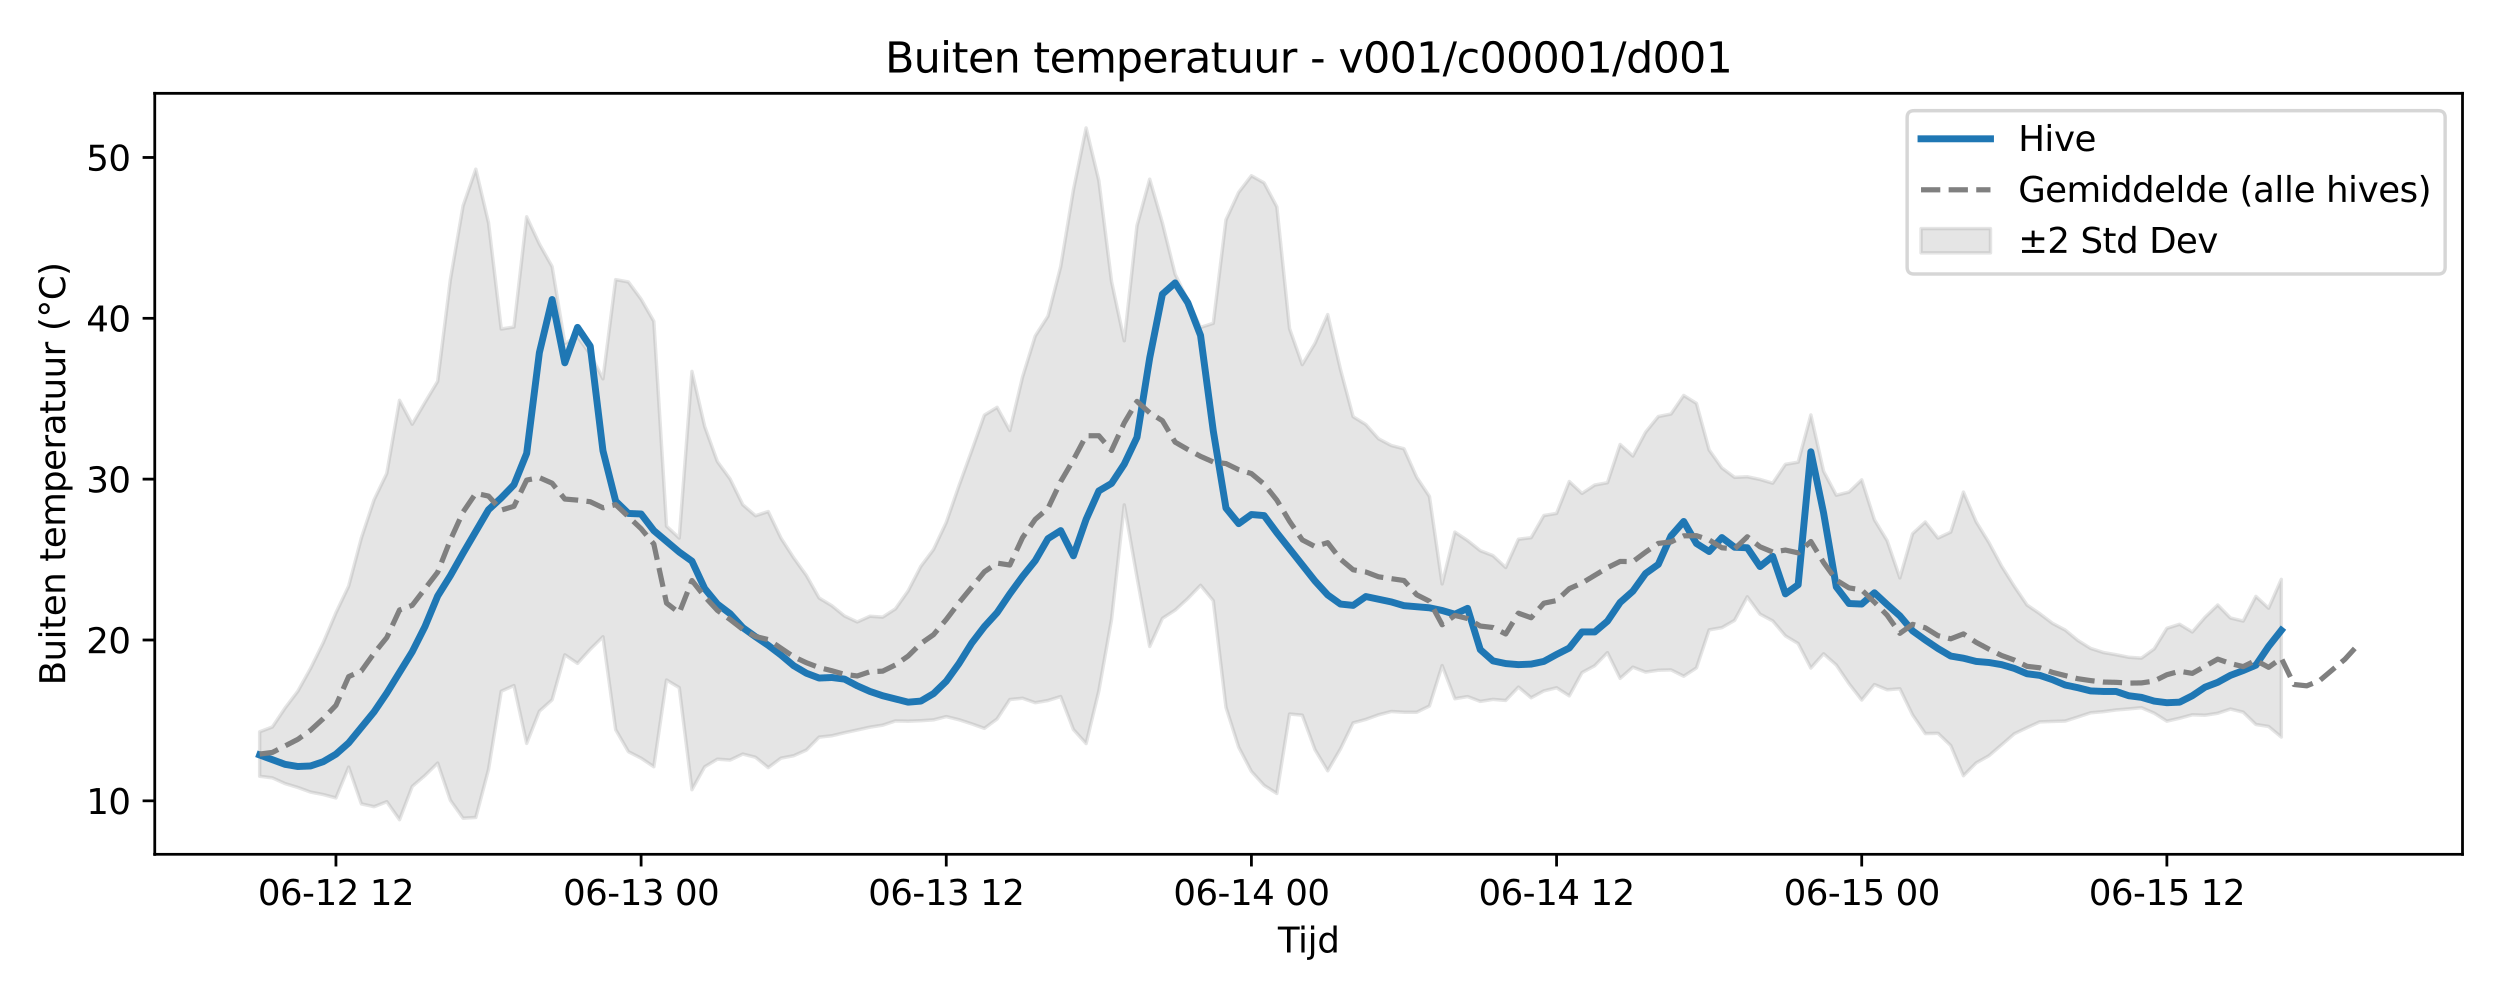 <?xml version="1.0" encoding="utf-8" standalone="no"?>
<!DOCTYPE svg PUBLIC "-//W3C//DTD SVG 1.1//EN"
  "http://www.w3.org/Graphics/SVG/1.1/DTD/svg11.dtd">
<svg xmlns:xlink="http://www.w3.org/1999/xlink" width="720pt" height="288pt" viewBox="0 0 720 288" xmlns="http://www.w3.org/2000/svg" version="1.1">
 <defs>
  <style type="text/css">*{stroke-linejoin: round; stroke-linecap: butt}</style>
 </defs>
 <g id="figure_1">
  <g id="patch_1">
   <path d="M 0 288 
L 720 288 
L 720 0 
L 0 0 
z
" style="fill: #ffffff"/>
  </g>
  <g id="axes_1">
   <g id="patch_2">
    <path d="M 44.57 246.04 
L 709.2 246.04 
L 709.2 26.88 
L 44.57 26.88 
z
" style="fill: #ffffff"/>
   </g>
   <g id="FillBetweenPolyCollection_1">
    <defs>
     <path id="m7efa8c7652" d="M 74.78 -77.244 
L 74.78 -64.428 
L 78.442 -63.978 
L 82.104 -62.322 
L 85.766 -61.216 
L 89.428 -59.883 
L 93.09 -59.168 
L 96.752 -58.2 
L 100.414 -67.07 
L 104.075 -56.483 
L 107.737 -55.67 
L 111.399 -57.111 
L 115.061 -51.922 
L 118.723 -61.505 
L 122.385 -64.643 
L 126.047 -68.231 
L 129.709 -57.511 
L 133.37 -52.359 
L 137.032 -52.576 
L 140.694 -66.403 
L 144.356 -88.925 
L 148.018 -90.558 
L 151.68 -73.893 
L 155.342 -83.164 
L 159.004 -86.451 
L 162.665 -99.415 
L 166.327 -96.946 
L 169.989 -100.994 
L 173.651 -104.618 
L 177.313 -77.853 
L 180.975 -71.514 
L 184.637 -69.641 
L 188.299 -67.181 
L 191.96 -92.158 
L 195.622 -89.955 
L 199.284 -60.562 
L 202.946 -67.152 
L 206.608 -69.357 
L 210.27 -69.097 
L 213.932 -70.831 
L 217.594 -69.904 
L 221.255 -66.919 
L 224.917 -69.655 
L 228.579 -70.347 
L 232.241 -71.986 
L 235.903 -75.708 
L 239.565 -76.102 
L 243.227 -76.973 
L 246.888 -77.762 
L 250.55 -78.579 
L 254.212 -79.149 
L 257.874 -80.369 
L 261.536 -80.294 
L 265.198 -80.433 
L 268.86 -80.681 
L 272.522 -81.624 
L 276.183 -80.72 
L 279.845 -79.532 
L 283.507 -78.229 
L 287.169 -80.953 
L 290.831 -86.542 
L 294.493 -86.902 
L 298.155 -85.616 
L 301.817 -86.25 
L 305.478 -87.398 
L 309.14 -77.901 
L 312.802 -73.849 
L 316.464 -89.037 
L 320.126 -109.618 
L 323.788 -142.597 
L 327.45 -121.799 
L 331.112 -101.817 
L 334.773 -109.901 
L 338.435 -112.279 
L 342.097 -115.623 
L 345.759 -119.439 
L 349.421 -115.006 
L 353.083 -84.276 
L 356.745 -72.808 
L 360.407 -65.82 
L 364.068 -61.804 
L 367.73 -59.478 
L 371.392 -82.362 
L 375.054 -82.032 
L 378.716 -72.085 
L 382.378 -66.012 
L 386.04 -72.278 
L 389.702 -79.812 
L 393.363 -80.804 
L 397.025 -82.131 
L 400.687 -83.088 
L 404.349 -82.876 
L 408.011 -82.867 
L 411.673 -84.676 
L 415.335 -96.313 
L 418.997 -86.762 
L 422.658 -87.388 
L 426.32 -85.996 
L 429.982 -86.579 
L 433.644 -86.266 
L 437.306 -90.113 
L 440.968 -87.04 
L 444.63 -89.022 
L 448.292 -89.929 
L 451.953 -87.594 
L 455.615 -94.288 
L 459.277 -96.273 
L 462.939 -100.03 
L 466.601 -92.621 
L 470.263 -95.855 
L 473.925 -94.442 
L 477.587 -94.973 
L 481.248 -95.071 
L 484.91 -93.25 
L 488.572 -95.631 
L 492.234 -106.598 
L 495.896 -107.235 
L 499.558 -109.329 
L 503.22 -116.124 
L 506.882 -111.134 
L 510.543 -109.176 
L 514.205 -104.873 
L 517.867 -102.658 
L 521.529 -95.593 
L 525.191 -99.708 
L 528.853 -96.475 
L 532.515 -91.089 
L 536.176 -86.385 
L 539.838 -90.846 
L 543.5 -89.345 
L 547.162 -89.629 
L 550.824 -82.093 
L 554.486 -76.725 
L 558.148 -76.807 
L 561.81 -73.285 
L 565.471 -64.593 
L 569.133 -68.276 
L 572.795 -70.329 
L 576.457 -73.475 
L 580.119 -76.666 
L 583.781 -78.428 
L 587.443 -80.096 
L 591.105 -80.225 
L 594.766 -80.329 
L 598.428 -81.503 
L 602.09 -82.715 
L 605.752 -83.041 
L 609.414 -83.53 
L 613.076 -83.832 
L 616.738 -84.18 
L 620.4 -82.611 
L 624.061 -80.3 
L 627.723 -81.146 
L 631.385 -82.139 
L 635.047 -82.014 
L 638.709 -82.578 
L 642.371 -83.802 
L 646.033 -82.899 
L 649.695 -79.344 
L 653.356 -78.779 
L 657.018 -75.726 
L 657.018 -121.147 
L 657.018 -121.147 
L 653.356 -112.844 
L 649.695 -116.242 
L 646.033 -109.135 
L 642.371 -110.021 
L 638.709 -113.77 
L 635.047 -110.227 
L 631.385 -105.994 
L 627.723 -108.212 
L 624.061 -107.05 
L 620.4 -101.111 
L 616.738 -98.461 
L 613.076 -98.707 
L 609.414 -99.446 
L 605.752 -100.089 
L 602.09 -101.265 
L 598.428 -103.557 
L 594.766 -106.558 
L 591.105 -108.49 
L 587.443 -111.269 
L 583.781 -113.761 
L 580.119 -119.152 
L 576.457 -124.968 
L 572.795 -131.768 
L 569.133 -137.732 
L 565.471 -146.28 
L 561.81 -134.756 
L 558.148 -133.037 
L 554.486 -137.673 
L 550.824 -134.287 
L 547.162 -121.573 
L 543.5 -132.285 
L 539.838 -138.298 
L 536.176 -149.81 
L 532.515 -146.29 
L 528.853 -145.383 
L 525.191 -152.289 
L 521.529 -168.5 
L 517.867 -154.898 
L 514.205 -154.279 
L 510.543 -148.843 
L 506.882 -149.921 
L 503.22 -150.696 
L 499.558 -150.517 
L 495.896 -153.255 
L 492.234 -158.421 
L 488.572 -171.833 
L 484.91 -174.111 
L 481.248 -168.764 
L 477.587 -168.039 
L 473.925 -163.526 
L 470.263 -156.657 
L 466.601 -159.994 
L 462.939 -148.981 
L 459.277 -148.313 
L 455.615 -145.896 
L 451.953 -149.332 
L 448.292 -140.142 
L 444.63 -139.536 
L 440.968 -133.149 
L 437.306 -132.701 
L 433.644 -124.565 
L 429.982 -127.974 
L 426.32 -129.405 
L 422.658 -132.337 
L 418.997 -134.765 
L 415.335 -119.83 
L 411.673 -145.035 
L 408.011 -150.549 
L 404.349 -158.749 
L 400.687 -159.696 
L 397.025 -161.631 
L 393.363 -165.737 
L 389.702 -167.991 
L 386.04 -181.675 
L 382.378 -197.412 
L 378.716 -189.125 
L 375.054 -182.997 
L 371.392 -193.352 
L 367.73 -228.445 
L 364.068 -235.332 
L 360.407 -237.389 
L 356.745 -232.614 
L 353.083 -224.698 
L 349.421 -194.894 
L 345.759 -193.704 
L 342.097 -201.483 
L 338.435 -209.047 
L 334.773 -223.779 
L 331.112 -236.392 
L 327.45 -222.998 
L 323.788 -189.847 
L 320.126 -206.922 
L 316.464 -235.996 
L 312.802 -251.158 
L 309.14 -233.257 
L 305.478 -211.208 
L 301.817 -196.96 
L 298.155 -191.241 
L 294.493 -179.433 
L 290.831 -163.999 
L 287.169 -170.691 
L 283.507 -168.452 
L 279.845 -158.171 
L 276.183 -148.094 
L 272.522 -137.55 
L 268.86 -129.757 
L 265.198 -124.888 
L 261.536 -117.814 
L 257.874 -112.643 
L 254.212 -110.268 
L 250.55 -110.521 
L 246.888 -108.875 
L 243.227 -110.592 
L 239.565 -113.557 
L 235.903 -115.783 
L 232.241 -122.284 
L 228.579 -127.364 
L 224.917 -133.042 
L 221.255 -140.685 
L 217.594 -139.476 
L 213.932 -142.629 
L 210.27 -150.055 
L 206.608 -155.066 
L 202.946 -165.191 
L 199.284 -181.038 
L 195.622 -133.043 
L 191.96 -136.461 
L 188.299 -195.47 
L 184.637 -201.833 
L 180.975 -206.799 
L 177.313 -207.474 
L 173.651 -178.901 
L 169.989 -186.01 
L 166.327 -190.985 
L 162.665 -189.133 
L 159.004 -211.229 
L 155.342 -217.736 
L 151.68 -225.574 
L 148.018 -193.821 
L 144.356 -193.247 
L 140.694 -223.843 
L 137.032 -239.281 
L 133.37 -228.733 
L 129.709 -207.478 
L 126.047 -178.186 
L 122.385 -172.09 
L 118.723 -165.831 
L 115.061 -172.723 
L 111.399 -151.673 
L 107.737 -144.071 
L 104.075 -133.067 
L 100.414 -119.2 
L 96.752 -111.519 
L 93.09 -102.896 
L 89.428 -95.476 
L 85.766 -88.914 
L 82.104 -84.103 
L 78.442 -78.631 
L 74.78 -77.244 
z
" style="stroke: #808080; stroke-opacity: 0.2"/>
    </defs>
    <g clip-path="url(#p9420b42f51)">
     <use xlink:href="#m7efa8c7652" x="0" y="288" style="fill: #808080; fill-opacity: 0.2; stroke: #808080; stroke-opacity: 0.2"/>
    </g>
   </g>
   <g id="matplotlib.axis_1">
    <g id="xtick_1">
     <g id="line2d_1">
      <defs>
       <path id="m4e6acdd433" d="M 0 0 
L 0 3.5 
" style="stroke: #000000; stroke-width: 0.8"/>
      </defs>
      <g>
       <use xlink:href="#m4e6acdd433" x="96.752" y="246.04" style="stroke: #000000; stroke-width: 0.8"/>
      </g>
     </g>
     <g id="text_1">
      <!-- 06-12 12 -->
      <g transform="translate(74.271 260.638) scale(0.1 -0.1)">
       <defs>
        <path id="DejaVuSans-30" d="M 2034 4250 
Q 1547 4250 1301 3770 
Q 1056 3291 1056 2328 
Q 1056 1369 1301 889 
Q 1547 409 2034 409 
Q 2525 409 2770 889 
Q 3016 1369 3016 2328 
Q 3016 3291 2770 3770 
Q 2525 4250 2034 4250 
z
M 2034 4750 
Q 2819 4750 3233 4129 
Q 3647 3509 3647 2328 
Q 3647 1150 3233 529 
Q 2819 -91 2034 -91 
Q 1250 -91 836 529 
Q 422 1150 422 2328 
Q 422 3509 836 4129 
Q 1250 4750 2034 4750 
z
" transform="scale(0.016)"/>
        <path id="DejaVuSans-36" d="M 2113 2584 
Q 1688 2584 1439 2293 
Q 1191 2003 1191 1497 
Q 1191 994 1439 701 
Q 1688 409 2113 409 
Q 2538 409 2786 701 
Q 3034 994 3034 1497 
Q 3034 2003 2786 2293 
Q 2538 2584 2113 2584 
z
M 3366 4563 
L 3366 3988 
Q 3128 4100 2886 4159 
Q 2644 4219 2406 4219 
Q 1781 4219 1451 3797 
Q 1122 3375 1075 2522 
Q 1259 2794 1537 2939 
Q 1816 3084 2150 3084 
Q 2853 3084 3261 2657 
Q 3669 2231 3669 1497 
Q 3669 778 3244 343 
Q 2819 -91 2113 -91 
Q 1303 -91 875 529 
Q 447 1150 447 2328 
Q 447 3434 972 4092 
Q 1497 4750 2381 4750 
Q 2619 4750 2861 4703 
Q 3103 4656 3366 4563 
z
" transform="scale(0.016)"/>
        <path id="DejaVuSans-2d" d="M 313 2009 
L 1997 2009 
L 1997 1497 
L 313 1497 
L 313 2009 
z
" transform="scale(0.016)"/>
        <path id="DejaVuSans-31" d="M 794 531 
L 1825 531 
L 1825 4091 
L 703 3866 
L 703 4441 
L 1819 4666 
L 2450 4666 
L 2450 531 
L 3481 531 
L 3481 0 
L 794 0 
L 794 531 
z
" transform="scale(0.016)"/>
        <path id="DejaVuSans-32" d="M 1228 531 
L 3431 531 
L 3431 0 
L 469 0 
L 469 531 
Q 828 903 1448 1529 
Q 2069 2156 2228 2338 
Q 2531 2678 2651 2914 
Q 2772 3150 2772 3378 
Q 2772 3750 2511 3984 
Q 2250 4219 1831 4219 
Q 1534 4219 1204 4116 
Q 875 4013 500 3803 
L 500 4441 
Q 881 4594 1212 4672 
Q 1544 4750 1819 4750 
Q 2544 4750 2975 4387 
Q 3406 4025 3406 3419 
Q 3406 3131 3298 2873 
Q 3191 2616 2906 2266 
Q 2828 2175 2409 1742 
Q 1991 1309 1228 531 
z
" transform="scale(0.016)"/>
        <path id="DejaVuSans-20" transform="scale(0.016)"/>
       </defs>
       <use xlink:href="#DejaVuSans-30"/>
       <use xlink:href="#DejaVuSans-36" transform="translate(63.623 0)"/>
       <use xlink:href="#DejaVuSans-2d" transform="translate(127.246 0)"/>
       <use xlink:href="#DejaVuSans-31" transform="translate(163.33 0)"/>
       <use xlink:href="#DejaVuSans-32" transform="translate(226.953 0)"/>
       <use xlink:href="#DejaVuSans-20" transform="translate(290.576 0)"/>
       <use xlink:href="#DejaVuSans-31" transform="translate(322.363 0)"/>
       <use xlink:href="#DejaVuSans-32" transform="translate(385.986 0)"/>
      </g>
     </g>
    </g>
    <g id="xtick_2">
     <g id="line2d_2">
      <g>
       <use xlink:href="#m4e6acdd433" x="184.637" y="246.04" style="stroke: #000000; stroke-width: 0.8"/>
      </g>
     </g>
     <g id="text_2">
      <!-- 06-13 00 -->
      <g transform="translate(162.156 260.638) scale(0.1 -0.1)">
       <defs>
        <path id="DejaVuSans-33" d="M 2597 2516 
Q 3050 2419 3304 2112 
Q 3559 1806 3559 1356 
Q 3559 666 3084 287 
Q 2609 -91 1734 -91 
Q 1441 -91 1130 -33 
Q 819 25 488 141 
L 488 750 
Q 750 597 1062 519 
Q 1375 441 1716 441 
Q 2309 441 2620 675 
Q 2931 909 2931 1356 
Q 2931 1769 2642 2001 
Q 2353 2234 1838 2234 
L 1294 2234 
L 1294 2753 
L 1863 2753 
Q 2328 2753 2575 2939 
Q 2822 3125 2822 3475 
Q 2822 3834 2567 4026 
Q 2313 4219 1838 4219 
Q 1578 4219 1281 4162 
Q 984 4106 628 3988 
L 628 4550 
Q 988 4650 1302 4700 
Q 1616 4750 1894 4750 
Q 2613 4750 3031 4423 
Q 3450 4097 3450 3541 
Q 3450 3153 3228 2886 
Q 3006 2619 2597 2516 
z
" transform="scale(0.016)"/>
       </defs>
       <use xlink:href="#DejaVuSans-30"/>
       <use xlink:href="#DejaVuSans-36" transform="translate(63.623 0)"/>
       <use xlink:href="#DejaVuSans-2d" transform="translate(127.246 0)"/>
       <use xlink:href="#DejaVuSans-31" transform="translate(163.33 0)"/>
       <use xlink:href="#DejaVuSans-33" transform="translate(226.953 0)"/>
       <use xlink:href="#DejaVuSans-20" transform="translate(290.576 0)"/>
       <use xlink:href="#DejaVuSans-30" transform="translate(322.363 0)"/>
       <use xlink:href="#DejaVuSans-30" transform="translate(385.986 0)"/>
      </g>
     </g>
    </g>
    <g id="xtick_3">
     <g id="line2d_3">
      <g>
       <use xlink:href="#m4e6acdd433" x="272.522" y="246.04" style="stroke: #000000; stroke-width: 0.8"/>
      </g>
     </g>
     <g id="text_3">
      <!-- 06-13 12 -->
      <g transform="translate(250.041 260.638) scale(0.1 -0.1)">
       <use xlink:href="#DejaVuSans-30"/>
       <use xlink:href="#DejaVuSans-36" transform="translate(63.623 0)"/>
       <use xlink:href="#DejaVuSans-2d" transform="translate(127.246 0)"/>
       <use xlink:href="#DejaVuSans-31" transform="translate(163.33 0)"/>
       <use xlink:href="#DejaVuSans-33" transform="translate(226.953 0)"/>
       <use xlink:href="#DejaVuSans-20" transform="translate(290.576 0)"/>
       <use xlink:href="#DejaVuSans-31" transform="translate(322.363 0)"/>
       <use xlink:href="#DejaVuSans-32" transform="translate(385.986 0)"/>
      </g>
     </g>
    </g>
    <g id="xtick_4">
     <g id="line2d_4">
      <g>
       <use xlink:href="#m4e6acdd433" x="360.407" y="246.04" style="stroke: #000000; stroke-width: 0.8"/>
      </g>
     </g>
     <g id="text_4">
      <!-- 06-14 00 -->
      <g transform="translate(337.926 260.638) scale(0.1 -0.1)">
       <defs>
        <path id="DejaVuSans-34" d="M 2419 4116 
L 825 1625 
L 2419 1625 
L 2419 4116 
z
M 2253 4666 
L 3047 4666 
L 3047 1625 
L 3713 1625 
L 3713 1100 
L 3047 1100 
L 3047 0 
L 2419 0 
L 2419 1100 
L 313 1100 
L 313 1709 
L 2253 4666 
z
" transform="scale(0.016)"/>
       </defs>
       <use xlink:href="#DejaVuSans-30"/>
       <use xlink:href="#DejaVuSans-36" transform="translate(63.623 0)"/>
       <use xlink:href="#DejaVuSans-2d" transform="translate(127.246 0)"/>
       <use xlink:href="#DejaVuSans-31" transform="translate(163.33 0)"/>
       <use xlink:href="#DejaVuSans-34" transform="translate(226.953 0)"/>
       <use xlink:href="#DejaVuSans-20" transform="translate(290.576 0)"/>
       <use xlink:href="#DejaVuSans-30" transform="translate(322.363 0)"/>
       <use xlink:href="#DejaVuSans-30" transform="translate(385.986 0)"/>
      </g>
     </g>
    </g>
    <g id="xtick_5">
     <g id="line2d_5">
      <g>
       <use xlink:href="#m4e6acdd433" x="448.292" y="246.04" style="stroke: #000000; stroke-width: 0.8"/>
      </g>
     </g>
     <g id="text_5">
      <!-- 06-14 12 -->
      <g transform="translate(425.811 260.638) scale(0.1 -0.1)">
       <use xlink:href="#DejaVuSans-30"/>
       <use xlink:href="#DejaVuSans-36" transform="translate(63.623 0)"/>
       <use xlink:href="#DejaVuSans-2d" transform="translate(127.246 0)"/>
       <use xlink:href="#DejaVuSans-31" transform="translate(163.33 0)"/>
       <use xlink:href="#DejaVuSans-34" transform="translate(226.953 0)"/>
       <use xlink:href="#DejaVuSans-20" transform="translate(290.576 0)"/>
       <use xlink:href="#DejaVuSans-31" transform="translate(322.363 0)"/>
       <use xlink:href="#DejaVuSans-32" transform="translate(385.986 0)"/>
      </g>
     </g>
    </g>
    <g id="xtick_6">
     <g id="line2d_6">
      <g>
       <use xlink:href="#m4e6acdd433" x="536.176" y="246.04" style="stroke: #000000; stroke-width: 0.8"/>
      </g>
     </g>
     <g id="text_6">
      <!-- 06-15 00 -->
      <g transform="translate(513.696 260.638) scale(0.1 -0.1)">
       <defs>
        <path id="DejaVuSans-35" d="M 691 4666 
L 3169 4666 
L 3169 4134 
L 1269 4134 
L 1269 2991 
Q 1406 3038 1543 3061 
Q 1681 3084 1819 3084 
Q 2600 3084 3056 2656 
Q 3513 2228 3513 1497 
Q 3513 744 3044 326 
Q 2575 -91 1722 -91 
Q 1428 -91 1123 -41 
Q 819 9 494 109 
L 494 744 
Q 775 591 1075 516 
Q 1375 441 1709 441 
Q 2250 441 2565 725 
Q 2881 1009 2881 1497 
Q 2881 1984 2565 2268 
Q 2250 2553 1709 2553 
Q 1456 2553 1204 2497 
Q 953 2441 691 2322 
L 691 4666 
z
" transform="scale(0.016)"/>
       </defs>
       <use xlink:href="#DejaVuSans-30"/>
       <use xlink:href="#DejaVuSans-36" transform="translate(63.623 0)"/>
       <use xlink:href="#DejaVuSans-2d" transform="translate(127.246 0)"/>
       <use xlink:href="#DejaVuSans-31" transform="translate(163.33 0)"/>
       <use xlink:href="#DejaVuSans-35" transform="translate(226.953 0)"/>
       <use xlink:href="#DejaVuSans-20" transform="translate(290.576 0)"/>
       <use xlink:href="#DejaVuSans-30" transform="translate(322.363 0)"/>
       <use xlink:href="#DejaVuSans-30" transform="translate(385.986 0)"/>
      </g>
     </g>
    </g>
    <g id="xtick_7">
     <g id="line2d_7">
      <g>
       <use xlink:href="#m4e6acdd433" x="624.061" y="246.04" style="stroke: #000000; stroke-width: 0.8"/>
      </g>
     </g>
     <g id="text_7">
      <!-- 06-15 12 -->
      <g transform="translate(601.581 260.638) scale(0.1 -0.1)">
       <use xlink:href="#DejaVuSans-30"/>
       <use xlink:href="#DejaVuSans-36" transform="translate(63.623 0)"/>
       <use xlink:href="#DejaVuSans-2d" transform="translate(127.246 0)"/>
       <use xlink:href="#DejaVuSans-31" transform="translate(163.33 0)"/>
       <use xlink:href="#DejaVuSans-35" transform="translate(226.953 0)"/>
       <use xlink:href="#DejaVuSans-20" transform="translate(290.576 0)"/>
       <use xlink:href="#DejaVuSans-31" transform="translate(322.363 0)"/>
       <use xlink:href="#DejaVuSans-32" transform="translate(385.986 0)"/>
      </g>
     </g>
    </g>
    <g id="text_8">
     <!-- Tijd -->
     <g transform="translate(368.035 274.317) scale(0.1 -0.1)">
      <defs>
       <path id="DejaVuSans-54" d="M -19 4666 
L 3928 4666 
L 3928 4134 
L 2272 4134 
L 2272 0 
L 1638 0 
L 1638 4134 
L -19 4134 
L -19 4666 
z
" transform="scale(0.016)"/>
       <path id="DejaVuSans-69" d="M 603 3500 
L 1178 3500 
L 1178 0 
L 603 0 
L 603 3500 
z
M 603 4863 
L 1178 4863 
L 1178 4134 
L 603 4134 
L 603 4863 
z
" transform="scale(0.016)"/>
       <path id="DejaVuSans-6a" d="M 603 3500 
L 1178 3500 
L 1178 -63 
Q 1178 -731 923 -1031 
Q 669 -1331 103 -1331 
L -116 -1331 
L -116 -844 
L 38 -844 
Q 366 -844 484 -692 
Q 603 -541 603 -63 
L 603 3500 
z
M 603 4863 
L 1178 4863 
L 1178 4134 
L 603 4134 
L 603 4863 
z
" transform="scale(0.016)"/>
       <path id="DejaVuSans-64" d="M 2906 2969 
L 2906 4863 
L 3481 4863 
L 3481 0 
L 2906 0 
L 2906 525 
Q 2725 213 2448 61 
Q 2172 -91 1784 -91 
Q 1150 -91 751 415 
Q 353 922 353 1747 
Q 353 2572 751 3078 
Q 1150 3584 1784 3584 
Q 2172 3584 2448 3432 
Q 2725 3281 2906 2969 
z
M 947 1747 
Q 947 1113 1208 752 
Q 1469 391 1925 391 
Q 2381 391 2643 752 
Q 2906 1113 2906 1747 
Q 2906 2381 2643 2742 
Q 2381 3103 1925 3103 
Q 1469 3103 1208 2742 
Q 947 2381 947 1747 
z
" transform="scale(0.016)"/>
      </defs>
      <use xlink:href="#DejaVuSans-54"/>
      <use xlink:href="#DejaVuSans-69" transform="translate(57.959 0)"/>
      <use xlink:href="#DejaVuSans-6a" transform="translate(85.742 0)"/>
      <use xlink:href="#DejaVuSans-64" transform="translate(113.525 0)"/>
     </g>
    </g>
   </g>
   <g id="matplotlib.axis_2">
    <g id="ytick_1">
     <g id="line2d_8">
      <defs>
       <path id="m2f27417a5c" d="M 0 0 
L -3.5 0 
" style="stroke: #000000; stroke-width: 0.8"/>
      </defs>
      <g>
       <use xlink:href="#m2f27417a5c" x="44.57" y="230.637" style="stroke: #000000; stroke-width: 0.8"/>
      </g>
     </g>
     <g id="text_9">
      <!-- 10 -->
      <g transform="translate(24.845 234.436) scale(0.1 -0.1)">
       <use xlink:href="#DejaVuSans-31"/>
       <use xlink:href="#DejaVuSans-30" transform="translate(63.623 0)"/>
      </g>
     </g>
    </g>
    <g id="ytick_2">
     <g id="line2d_9">
      <g>
       <use xlink:href="#m2f27417a5c" x="44.57" y="184.314" style="stroke: #000000; stroke-width: 0.8"/>
      </g>
     </g>
     <g id="text_10">
      <!-- 20 -->
      <g transform="translate(24.845 188.113) scale(0.1 -0.1)">
       <use xlink:href="#DejaVuSans-32"/>
       <use xlink:href="#DejaVuSans-30" transform="translate(63.623 0)"/>
      </g>
     </g>
    </g>
    <g id="ytick_3">
     <g id="line2d_10">
      <g>
       <use xlink:href="#m2f27417a5c" x="44.57" y="137.991" style="stroke: #000000; stroke-width: 0.8"/>
      </g>
     </g>
     <g id="text_11">
      <!-- 30 -->
      <g transform="translate(24.845 141.79) scale(0.1 -0.1)">
       <use xlink:href="#DejaVuSans-33"/>
       <use xlink:href="#DejaVuSans-30" transform="translate(63.623 0)"/>
      </g>
     </g>
    </g>
    <g id="ytick_4">
     <g id="line2d_11">
      <g>
       <use xlink:href="#m2f27417a5c" x="44.57" y="91.668" style="stroke: #000000; stroke-width: 0.8"/>
      </g>
     </g>
     <g id="text_12">
      <!-- 40 -->
      <g transform="translate(24.845 95.467) scale(0.1 -0.1)">
       <use xlink:href="#DejaVuSans-34"/>
       <use xlink:href="#DejaVuSans-30" transform="translate(63.623 0)"/>
      </g>
     </g>
    </g>
    <g id="ytick_5">
     <g id="line2d_12">
      <g>
       <use xlink:href="#m2f27417a5c" x="44.57" y="45.345" style="stroke: #000000; stroke-width: 0.8"/>
      </g>
     </g>
     <g id="text_13">
      <!-- 50 -->
      <g transform="translate(24.845 49.144) scale(0.1 -0.1)">
       <use xlink:href="#DejaVuSans-35"/>
       <use xlink:href="#DejaVuSans-30" transform="translate(63.623 0)"/>
      </g>
     </g>
    </g>
    <g id="text_14">
     <!-- Buiten temperatuur (°C) -->
     <g transform="translate(18.765 197.355) rotate(-90) scale(0.1 -0.1)">
      <defs>
       <path id="DejaVuSans-42" d="M 1259 2228 
L 1259 519 
L 2272 519 
Q 2781 519 3026 730 
Q 3272 941 3272 1375 
Q 3272 1813 3026 2020 
Q 2781 2228 2272 2228 
L 1259 2228 
z
M 1259 4147 
L 1259 2741 
L 2194 2741 
Q 2656 2741 2882 2914 
Q 3109 3088 3109 3444 
Q 3109 3797 2882 3972 
Q 2656 4147 2194 4147 
L 1259 4147 
z
M 628 4666 
L 2241 4666 
Q 2963 4666 3353 4366 
Q 3744 4066 3744 3513 
Q 3744 3084 3544 2831 
Q 3344 2578 2956 2516 
Q 3422 2416 3680 2098 
Q 3938 1781 3938 1306 
Q 3938 681 3513 340 
Q 3088 0 2303 0 
L 628 0 
L 628 4666 
z
" transform="scale(0.016)"/>
       <path id="DejaVuSans-75" d="M 544 1381 
L 544 3500 
L 1119 3500 
L 1119 1403 
Q 1119 906 1312 657 
Q 1506 409 1894 409 
Q 2359 409 2629 706 
Q 2900 1003 2900 1516 
L 2900 3500 
L 3475 3500 
L 3475 0 
L 2900 0 
L 2900 538 
Q 2691 219 2414 64 
Q 2138 -91 1772 -91 
Q 1169 -91 856 284 
Q 544 659 544 1381 
z
M 1991 3584 
L 1991 3584 
z
" transform="scale(0.016)"/>
       <path id="DejaVuSans-74" d="M 1172 4494 
L 1172 3500 
L 2356 3500 
L 2356 3053 
L 1172 3053 
L 1172 1153 
Q 1172 725 1289 603 
Q 1406 481 1766 481 
L 2356 481 
L 2356 0 
L 1766 0 
Q 1100 0 847 248 
Q 594 497 594 1153 
L 594 3053 
L 172 3053 
L 172 3500 
L 594 3500 
L 594 4494 
L 1172 4494 
z
" transform="scale(0.016)"/>
       <path id="DejaVuSans-65" d="M 3597 1894 
L 3597 1613 
L 953 1613 
Q 991 1019 1311 708 
Q 1631 397 2203 397 
Q 2534 397 2845 478 
Q 3156 559 3463 722 
L 3463 178 
Q 3153 47 2828 -22 
Q 2503 -91 2169 -91 
Q 1331 -91 842 396 
Q 353 884 353 1716 
Q 353 2575 817 3079 
Q 1281 3584 2069 3584 
Q 2775 3584 3186 3129 
Q 3597 2675 3597 1894 
z
M 3022 2063 
Q 3016 2534 2758 2815 
Q 2500 3097 2075 3097 
Q 1594 3097 1305 2825 
Q 1016 2553 972 2059 
L 3022 2063 
z
" transform="scale(0.016)"/>
       <path id="DejaVuSans-6e" d="M 3513 2113 
L 3513 0 
L 2938 0 
L 2938 2094 
Q 2938 2591 2744 2837 
Q 2550 3084 2163 3084 
Q 1697 3084 1428 2787 
Q 1159 2491 1159 1978 
L 1159 0 
L 581 0 
L 581 3500 
L 1159 3500 
L 1159 2956 
Q 1366 3272 1645 3428 
Q 1925 3584 2291 3584 
Q 2894 3584 3203 3211 
Q 3513 2838 3513 2113 
z
" transform="scale(0.016)"/>
       <path id="DejaVuSans-6d" d="M 3328 2828 
Q 3544 3216 3844 3400 
Q 4144 3584 4550 3584 
Q 5097 3584 5394 3201 
Q 5691 2819 5691 2113 
L 5691 0 
L 5113 0 
L 5113 2094 
Q 5113 2597 4934 2840 
Q 4756 3084 4391 3084 
Q 3944 3084 3684 2787 
Q 3425 2491 3425 1978 
L 3425 0 
L 2847 0 
L 2847 2094 
Q 2847 2600 2669 2842 
Q 2491 3084 2119 3084 
Q 1678 3084 1418 2786 
Q 1159 2488 1159 1978 
L 1159 0 
L 581 0 
L 581 3500 
L 1159 3500 
L 1159 2956 
Q 1356 3278 1631 3431 
Q 1906 3584 2284 3584 
Q 2666 3584 2933 3390 
Q 3200 3197 3328 2828 
z
" transform="scale(0.016)"/>
       <path id="DejaVuSans-70" d="M 1159 525 
L 1159 -1331 
L 581 -1331 
L 581 3500 
L 1159 3500 
L 1159 2969 
Q 1341 3281 1617 3432 
Q 1894 3584 2278 3584 
Q 2916 3584 3314 3078 
Q 3713 2572 3713 1747 
Q 3713 922 3314 415 
Q 2916 -91 2278 -91 
Q 1894 -91 1617 61 
Q 1341 213 1159 525 
z
M 3116 1747 
Q 3116 2381 2855 2742 
Q 2594 3103 2138 3103 
Q 1681 3103 1420 2742 
Q 1159 2381 1159 1747 
Q 1159 1113 1420 752 
Q 1681 391 2138 391 
Q 2594 391 2855 752 
Q 3116 1113 3116 1747 
z
" transform="scale(0.016)"/>
       <path id="DejaVuSans-72" d="M 2631 2963 
Q 2534 3019 2420 3045 
Q 2306 3072 2169 3072 
Q 1681 3072 1420 2755 
Q 1159 2438 1159 1844 
L 1159 0 
L 581 0 
L 581 3500 
L 1159 3500 
L 1159 2956 
Q 1341 3275 1631 3429 
Q 1922 3584 2338 3584 
Q 2397 3584 2469 3576 
Q 2541 3569 2628 3553 
L 2631 2963 
z
" transform="scale(0.016)"/>
       <path id="DejaVuSans-61" d="M 2194 1759 
Q 1497 1759 1228 1600 
Q 959 1441 959 1056 
Q 959 750 1161 570 
Q 1363 391 1709 391 
Q 2188 391 2477 730 
Q 2766 1069 2766 1631 
L 2766 1759 
L 2194 1759 
z
M 3341 1997 
L 3341 0 
L 2766 0 
L 2766 531 
Q 2569 213 2275 61 
Q 1981 -91 1556 -91 
Q 1019 -91 701 211 
Q 384 513 384 1019 
Q 384 1609 779 1909 
Q 1175 2209 1959 2209 
L 2766 2209 
L 2766 2266 
Q 2766 2663 2505 2880 
Q 2244 3097 1772 3097 
Q 1472 3097 1187 3025 
Q 903 2953 641 2809 
L 641 3341 
Q 956 3463 1253 3523 
Q 1550 3584 1831 3584 
Q 2591 3584 2966 3190 
Q 3341 2797 3341 1997 
z
" transform="scale(0.016)"/>
       <path id="DejaVuSans-28" d="M 1984 4856 
Q 1566 4138 1362 3434 
Q 1159 2731 1159 2009 
Q 1159 1288 1364 580 
Q 1569 -128 1984 -844 
L 1484 -844 
Q 1016 -109 783 600 
Q 550 1309 550 2009 
Q 550 2706 781 3412 
Q 1013 4119 1484 4856 
L 1984 4856 
z
" transform="scale(0.016)"/>
       <path id="DejaVuSans-b0" d="M 1600 4347 
Q 1350 4347 1178 4173 
Q 1006 4000 1006 3750 
Q 1006 3503 1178 3333 
Q 1350 3163 1600 3163 
Q 1850 3163 2022 3333 
Q 2194 3503 2194 3750 
Q 2194 3997 2020 4172 
Q 1847 4347 1600 4347 
z
M 1600 4750 
Q 1800 4750 1984 4673 
Q 2169 4597 2303 4453 
Q 2447 4313 2519 4134 
Q 2591 3956 2591 3750 
Q 2591 3338 2302 3052 
Q 2013 2766 1594 2766 
Q 1172 2766 890 3047 
Q 609 3328 609 3750 
Q 609 4169 896 4459 
Q 1184 4750 1600 4750 
z
" transform="scale(0.016)"/>
       <path id="DejaVuSans-43" d="M 4122 4306 
L 4122 3641 
Q 3803 3938 3442 4084 
Q 3081 4231 2675 4231 
Q 1875 4231 1450 3742 
Q 1025 3253 1025 2328 
Q 1025 1406 1450 917 
Q 1875 428 2675 428 
Q 3081 428 3442 575 
Q 3803 722 4122 1019 
L 4122 359 
Q 3791 134 3420 21 
Q 3050 -91 2638 -91 
Q 1578 -91 968 557 
Q 359 1206 359 2328 
Q 359 3453 968 4101 
Q 1578 4750 2638 4750 
Q 3056 4750 3426 4639 
Q 3797 4528 4122 4306 
z
" transform="scale(0.016)"/>
       <path id="DejaVuSans-29" d="M 513 4856 
L 1013 4856 
Q 1481 4119 1714 3412 
Q 1947 2706 1947 2009 
Q 1947 1309 1714 600 
Q 1481 -109 1013 -844 
L 513 -844 
Q 928 -128 1133 580 
Q 1338 1288 1338 2009 
Q 1338 2731 1133 3434 
Q 928 4138 513 4856 
z
" transform="scale(0.016)"/>
      </defs>
      <use xlink:href="#DejaVuSans-42"/>
      <use xlink:href="#DejaVuSans-75" transform="translate(68.604 0)"/>
      <use xlink:href="#DejaVuSans-69" transform="translate(131.982 0)"/>
      <use xlink:href="#DejaVuSans-74" transform="translate(159.766 0)"/>
      <use xlink:href="#DejaVuSans-65" transform="translate(198.975 0)"/>
      <use xlink:href="#DejaVuSans-6e" transform="translate(260.498 0)"/>
      <use xlink:href="#DejaVuSans-20" transform="translate(323.877 0)"/>
      <use xlink:href="#DejaVuSans-74" transform="translate(355.664 0)"/>
      <use xlink:href="#DejaVuSans-65" transform="translate(394.873 0)"/>
      <use xlink:href="#DejaVuSans-6d" transform="translate(456.396 0)"/>
      <use xlink:href="#DejaVuSans-70" transform="translate(553.809 0)"/>
      <use xlink:href="#DejaVuSans-65" transform="translate(617.285 0)"/>
      <use xlink:href="#DejaVuSans-72" transform="translate(678.809 0)"/>
      <use xlink:href="#DejaVuSans-61" transform="translate(719.922 0)"/>
      <use xlink:href="#DejaVuSans-74" transform="translate(781.201 0)"/>
      <use xlink:href="#DejaVuSans-75" transform="translate(820.41 0)"/>
      <use xlink:href="#DejaVuSans-75" transform="translate(883.789 0)"/>
      <use xlink:href="#DejaVuSans-72" transform="translate(947.168 0)"/>
      <use xlink:href="#DejaVuSans-20" transform="translate(988.281 0)"/>
      <use xlink:href="#DejaVuSans-28" transform="translate(1020.068 0)"/>
      <use xlink:href="#DejaVuSans-b0" transform="translate(1059.082 0)"/>
      <use xlink:href="#DejaVuSans-43" transform="translate(1109.082 0)"/>
      <use xlink:href="#DejaVuSans-29" transform="translate(1178.906 0)"/>
     </g>
    </g>
   </g>
   <g id="line2d_13">
    <path d="M 74.78 217.435 
L 82.104 220.137 
L 85.766 220.754 
L 89.428 220.6 
L 93.09 219.365 
L 96.752 217.203 
L 100.414 213.96 
L 107.737 205.005 
L 111.399 199.6 
L 118.723 187.711 
L 122.385 180.453 
L 126.047 171.652 
L 129.709 165.785 
L 133.37 159.299 
L 140.694 146.792 
L 144.356 143.395 
L 148.018 139.612 
L 151.68 130.579 
L 155.342 101.55 
L 159.004 86.264 
L 162.665 104.484 
L 166.327 94.293 
L 169.989 99.697 
L 173.651 129.807 
L 177.313 144.322 
L 180.975 147.873 
L 184.637 148.027 
L 188.299 152.814 
L 195.622 158.991 
L 199.284 161.615 
L 202.946 169.49 
L 206.608 173.968 
L 210.27 176.748 
L 213.932 180.762 
L 217.594 183.387 
L 221.255 185.858 
L 224.917 188.637 
L 228.579 191.725 
L 232.241 193.887 
L 235.903 195.277 
L 239.565 195.122 
L 243.227 195.586 
L 246.888 197.516 
L 250.55 199.137 
L 254.212 200.372 
L 261.536 202.225 
L 265.198 201.916 
L 268.86 199.755 
L 272.522 196.203 
L 276.183 191.108 
L 279.845 185.24 
L 283.507 180.453 
L 287.169 176.439 
L 290.831 171.034 
L 294.493 166.016 
L 298.155 161.461 
L 301.817 155.13 
L 305.478 152.814 
L 309.14 160.071 
L 312.802 149.572 
L 316.464 141.388 
L 320.126 139.226 
L 323.788 133.667 
L 327.45 125.947 
L 331.112 103.094 
L 334.773 84.72 
L 338.435 81.477 
L 342.097 87.19 
L 345.759 96.609 
L 349.421 124.094 
L 353.083 146.329 
L 356.745 150.807 
L 360.407 148.182 
L 364.068 148.491 
L 367.73 153.432 
L 378.716 167.329 
L 382.378 171.343 
L 386.04 173.968 
L 389.702 174.354 
L 393.363 171.807 
L 400.687 173.351 
L 404.349 174.431 
L 411.673 175.049 
L 415.335 175.821 
L 418.997 176.902 
L 422.658 175.204 
L 426.32 187.093 
L 429.982 190.336 
L 433.644 191.108 
L 437.306 191.417 
L 440.968 191.262 
L 444.63 190.49 
L 448.292 188.483 
L 451.953 186.63 
L 455.615 181.998 
L 459.277 181.998 
L 462.939 178.909 
L 466.601 173.505 
L 470.263 170.262 
L 473.925 165.167 
L 477.587 162.542 
L 481.248 154.358 
L 484.91 150.189 
L 488.572 156.52 
L 492.234 158.836 
L 495.896 154.821 
L 499.558 157.601 
L 503.22 157.755 
L 506.882 163.16 
L 510.543 160.226 
L 514.205 171.034 
L 517.867 168.41 
L 521.529 130.116 
L 525.191 147.719 
L 528.853 169.027 
L 532.515 173.814 
L 536.176 173.968 
L 539.838 170.726 
L 543.5 174.123 
L 547.162 177.365 
L 550.824 181.689 
L 554.486 184.314 
L 558.148 186.784 
L 561.81 188.946 
L 565.471 189.564 
L 569.133 190.49 
L 572.795 190.799 
L 576.457 191.417 
L 580.119 192.497 
L 583.781 194.041 
L 587.443 194.505 
L 591.105 195.74 
L 594.766 197.284 
L 598.428 198.056 
L 602.09 198.983 
L 605.752 199.137 
L 609.414 199.137 
L 613.076 200.372 
L 616.738 200.836 
L 620.4 201.916 
L 624.061 202.38 
L 627.723 202.225 
L 631.385 200.372 
L 635.047 197.902 
L 638.709 196.512 
L 642.371 194.505 
L 646.033 193.115 
L 649.695 191.571 
L 653.356 186.167 
L 657.018 181.534 
L 657.018 181.534 
" clip-path="url(#p9420b42f51)" style="fill: none; stroke: #1f77b4; stroke-width: 2; stroke-linecap: square"/>
   </g>
   <g id="line2d_14">
    <path d="M 74.78 217.164 
L 78.442 216.696 
L 85.766 212.935 
L 89.428 210.321 
L 93.09 206.968 
L 96.752 203.141 
L 100.414 194.865 
L 104.075 193.225 
L 107.737 188.13 
L 111.399 183.608 
L 115.061 175.678 
L 118.723 174.332 
L 126.047 164.792 
L 129.709 155.505 
L 133.37 147.454 
L 137.032 142.072 
L 140.694 142.877 
L 144.356 146.914 
L 148.018 145.811 
L 151.68 138.267 
L 155.342 137.55 
L 159.004 139.16 
L 162.665 143.726 
L 166.327 144.035 
L 169.989 144.498 
L 173.651 146.241 
L 177.313 145.336 
L 184.637 152.263 
L 188.299 156.674 
L 191.96 173.69 
L 195.622 176.501 
L 199.284 167.2 
L 202.946 171.829 
L 206.608 175.788 
L 210.27 178.424 
L 213.932 181.27 
L 217.594 183.31 
L 221.255 184.198 
L 228.579 189.145 
L 232.241 190.865 
L 235.903 192.255 
L 239.565 193.17 
L 243.227 194.218 
L 246.888 194.681 
L 250.55 193.45 
L 254.212 193.292 
L 257.874 191.494 
L 261.536 188.946 
L 265.198 185.339 
L 268.86 182.781 
L 272.522 178.413 
L 276.183 173.593 
L 283.507 164.66 
L 287.169 162.178 
L 290.831 162.729 
L 294.493 154.833 
L 298.155 149.572 
L 301.817 146.395 
L 305.478 138.697 
L 309.14 132.421 
L 312.802 125.497 
L 316.464 125.484 
L 320.126 129.73 
L 323.788 121.778 
L 327.45 115.601 
L 331.112 118.896 
L 334.773 121.16 
L 338.435 127.337 
L 342.097 129.447 
L 345.759 131.428 
L 349.421 133.05 
L 353.083 133.513 
L 356.745 135.289 
L 360.407 136.395 
L 364.068 139.432 
L 367.73 144.039 
L 371.392 150.143 
L 375.054 155.485 
L 378.716 157.395 
L 382.378 156.288 
L 386.04 161.024 
L 389.702 164.099 
L 393.363 164.729 
L 397.025 166.119 
L 404.349 167.187 
L 408.011 171.292 
L 411.673 173.145 
L 415.335 179.928 
L 418.997 177.237 
L 422.658 178.137 
L 426.32 180.299 
L 429.982 180.724 
L 433.644 182.584 
L 437.306 176.593 
L 440.968 177.906 
L 444.63 173.721 
L 448.292 172.965 
L 451.953 169.537 
L 455.615 167.908 
L 462.939 163.494 
L 466.601 161.693 
L 470.263 161.744 
L 473.925 159.016 
L 477.587 156.494 
L 481.248 156.082 
L 484.91 154.32 
L 488.572 154.268 
L 492.234 155.491 
L 495.896 157.755 
L 499.558 158.077 
L 503.22 154.59 
L 506.882 157.472 
L 510.543 158.991 
L 514.205 158.424 
L 517.867 159.222 
L 521.529 155.954 
L 525.191 162.002 
L 528.853 167.071 
L 532.515 169.31 
L 536.176 169.902 
L 539.838 173.428 
L 543.5 177.185 
L 547.162 182.399 
L 550.824 179.81 
L 554.486 180.801 
L 558.148 183.078 
L 561.81 183.979 
L 565.471 182.564 
L 569.133 184.996 
L 572.795 186.952 
L 576.457 188.779 
L 580.119 190.091 
L 583.781 191.905 
L 587.443 192.317 
L 591.105 193.643 
L 598.428 195.47 
L 602.09 196.01 
L 605.752 196.435 
L 609.414 196.512 
L 613.076 196.731 
L 616.738 196.679 
L 620.4 196.139 
L 624.061 194.325 
L 627.723 193.321 
L 631.385 193.933 
L 638.709 189.826 
L 642.371 191.088 
L 646.033 191.983 
L 649.695 190.207 
L 653.356 192.189 
L 657.018 189.564 
L 660.68 197.13 
L 664.342 197.516 
L 668.004 196.049 
L 675.328 189.872 
L 678.99 185.858 
L 678.99 185.858 
" clip-path="url(#p9420b42f51)" style="fill: none; stroke-dasharray: 5.55,2.4; stroke-dashoffset: 0; stroke: #808080; stroke-width: 1.5"/>
   </g>
   <g id="patch_3">
    <path d="M 44.57 246.04 
L 44.57 26.88 
" style="fill: none; stroke: #000000; stroke-width: 0.8; stroke-linejoin: miter; stroke-linecap: square"/>
   </g>
   <g id="patch_4">
    <path d="M 709.2 246.04 
L 709.2 26.88 
" style="fill: none; stroke: #000000; stroke-width: 0.8; stroke-linejoin: miter; stroke-linecap: square"/>
   </g>
   <g id="patch_5">
    <path d="M 44.57 246.04 
L 709.2 246.04 
" style="fill: none; stroke: #000000; stroke-width: 0.8; stroke-linejoin: miter; stroke-linecap: square"/>
   </g>
   <g id="patch_6">
    <path d="M 44.57 26.88 
L 709.2 26.88 
" style="fill: none; stroke: #000000; stroke-width: 0.8; stroke-linejoin: miter; stroke-linecap: square"/>
   </g>
   <g id="text_15">
    <!-- Buiten temperatuur - v001/c00001/d001 -->
    <g transform="translate(254.916 20.88) scale(0.12 -0.12)">
     <defs>
      <path id="DejaVuSans-76" d="M 191 3500 
L 800 3500 
L 1894 563 
L 2988 3500 
L 3597 3500 
L 2284 0 
L 1503 0 
L 191 3500 
z
" transform="scale(0.016)"/>
      <path id="DejaVuSans-2f" d="M 1625 4666 
L 2156 4666 
L 531 -594 
L 0 -594 
L 1625 4666 
z
" transform="scale(0.016)"/>
      <path id="DejaVuSans-63" d="M 3122 3366 
L 3122 2828 
Q 2878 2963 2633 3030 
Q 2388 3097 2138 3097 
Q 1578 3097 1268 2742 
Q 959 2388 959 1747 
Q 959 1106 1268 751 
Q 1578 397 2138 397 
Q 2388 397 2633 464 
Q 2878 531 3122 666 
L 3122 134 
Q 2881 22 2623 -34 
Q 2366 -91 2075 -91 
Q 1284 -91 818 406 
Q 353 903 353 1747 
Q 353 2603 823 3093 
Q 1294 3584 2113 3584 
Q 2378 3584 2631 3529 
Q 2884 3475 3122 3366 
z
" transform="scale(0.016)"/>
     </defs>
     <use xlink:href="#DejaVuSans-42"/>
     <use xlink:href="#DejaVuSans-75" transform="translate(68.604 0)"/>
     <use xlink:href="#DejaVuSans-69" transform="translate(131.982 0)"/>
     <use xlink:href="#DejaVuSans-74" transform="translate(159.766 0)"/>
     <use xlink:href="#DejaVuSans-65" transform="translate(198.975 0)"/>
     <use xlink:href="#DejaVuSans-6e" transform="translate(260.498 0)"/>
     <use xlink:href="#DejaVuSans-20" transform="translate(323.877 0)"/>
     <use xlink:href="#DejaVuSans-74" transform="translate(355.664 0)"/>
     <use xlink:href="#DejaVuSans-65" transform="translate(394.873 0)"/>
     <use xlink:href="#DejaVuSans-6d" transform="translate(456.396 0)"/>
     <use xlink:href="#DejaVuSans-70" transform="translate(553.809 0)"/>
     <use xlink:href="#DejaVuSans-65" transform="translate(617.285 0)"/>
     <use xlink:href="#DejaVuSans-72" transform="translate(678.809 0)"/>
     <use xlink:href="#DejaVuSans-61" transform="translate(719.922 0)"/>
     <use xlink:href="#DejaVuSans-74" transform="translate(781.201 0)"/>
     <use xlink:href="#DejaVuSans-75" transform="translate(820.41 0)"/>
     <use xlink:href="#DejaVuSans-75" transform="translate(883.789 0)"/>
     <use xlink:href="#DejaVuSans-72" transform="translate(947.168 0)"/>
     <use xlink:href="#DejaVuSans-20" transform="translate(988.281 0)"/>
     <use xlink:href="#DejaVuSans-2d" transform="translate(1020.068 0)"/>
     <use xlink:href="#DejaVuSans-20" transform="translate(1056.152 0)"/>
     <use xlink:href="#DejaVuSans-76" transform="translate(1087.939 0)"/>
     <use xlink:href="#DejaVuSans-30" transform="translate(1147.119 0)"/>
     <use xlink:href="#DejaVuSans-30" transform="translate(1210.742 0)"/>
     <use xlink:href="#DejaVuSans-31" transform="translate(1274.365 0)"/>
     <use xlink:href="#DejaVuSans-2f" transform="translate(1337.988 0)"/>
     <use xlink:href="#DejaVuSans-63" transform="translate(1371.68 0)"/>
     <use xlink:href="#DejaVuSans-30" transform="translate(1426.66 0)"/>
     <use xlink:href="#DejaVuSans-30" transform="translate(1490.283 0)"/>
     <use xlink:href="#DejaVuSans-30" transform="translate(1553.906 0)"/>
     <use xlink:href="#DejaVuSans-30" transform="translate(1617.529 0)"/>
     <use xlink:href="#DejaVuSans-31" transform="translate(1681.152 0)"/>
     <use xlink:href="#DejaVuSans-2f" transform="translate(1744.775 0)"/>
     <use xlink:href="#DejaVuSans-64" transform="translate(1778.467 0)"/>
     <use xlink:href="#DejaVuSans-30" transform="translate(1841.943 0)"/>
     <use xlink:href="#DejaVuSans-30" transform="translate(1905.566 0)"/>
     <use xlink:href="#DejaVuSans-31" transform="translate(1969.189 0)"/>
    </g>
   </g>
   <g id="legend_1">
    <g id="patch_7">
     <path d="M 551.256 78.914 
L 702.2 78.914 
Q 704.2 78.914 704.2 76.914 
L 704.2 33.88 
Q 704.2 31.88 702.2 31.88 
L 551.256 31.88 
Q 549.256 31.88 549.256 33.88 
L 549.256 76.914 
Q 549.256 78.914 551.256 78.914 
z
" style="fill: #ffffff; opacity: 0.8; stroke: #cccccc; stroke-linejoin: miter"/>
    </g>
    <g id="line2d_15">
     <path d="M 553.256 39.978 
L 563.256 39.978 
L 573.256 39.978 
" style="fill: none; stroke: #1f77b4; stroke-width: 2; stroke-linecap: square"/>
    </g>
    <g id="text_16">
     <!-- Hive -->
     <g transform="translate(581.256 43.478) scale(0.1 -0.1)">
      <defs>
       <path id="DejaVuSans-48" d="M 628 4666 
L 1259 4666 
L 1259 2753 
L 3553 2753 
L 3553 4666 
L 4184 4666 
L 4184 0 
L 3553 0 
L 3553 2222 
L 1259 2222 
L 1259 0 
L 628 0 
L 628 4666 
z
" transform="scale(0.016)"/>
      </defs>
      <use xlink:href="#DejaVuSans-48"/>
      <use xlink:href="#DejaVuSans-69" transform="translate(75.195 0)"/>
      <use xlink:href="#DejaVuSans-76" transform="translate(102.979 0)"/>
      <use xlink:href="#DejaVuSans-65" transform="translate(162.158 0)"/>
     </g>
    </g>
    <g id="line2d_16">
     <path d="M 553.256 54.657 
L 563.256 54.657 
L 573.256 54.657 
" style="fill: none; stroke-dasharray: 5.55,2.4; stroke-dashoffset: 0; stroke: #808080; stroke-width: 1.5"/>
    </g>
    <g id="text_17">
     <!-- Gemiddelde (alle hives) -->
     <g transform="translate(581.256 58.157) scale(0.1 -0.1)">
      <defs>
       <path id="DejaVuSans-47" d="M 3809 666 
L 3809 1919 
L 2778 1919 
L 2778 2438 
L 4434 2438 
L 4434 434 
Q 4069 175 3628 42 
Q 3188 -91 2688 -91 
Q 1594 -91 976 548 
Q 359 1188 359 2328 
Q 359 3472 976 4111 
Q 1594 4750 2688 4750 
Q 3144 4750 3555 4637 
Q 3966 4525 4313 4306 
L 4313 3634 
Q 3963 3931 3569 4081 
Q 3175 4231 2741 4231 
Q 1884 4231 1454 3753 
Q 1025 3275 1025 2328 
Q 1025 1384 1454 906 
Q 1884 428 2741 428 
Q 3075 428 3337 486 
Q 3600 544 3809 666 
z
" transform="scale(0.016)"/>
       <path id="DejaVuSans-6c" d="M 603 4863 
L 1178 4863 
L 1178 0 
L 603 0 
L 603 4863 
z
" transform="scale(0.016)"/>
       <path id="DejaVuSans-68" d="M 3513 2113 
L 3513 0 
L 2938 0 
L 2938 2094 
Q 2938 2591 2744 2837 
Q 2550 3084 2163 3084 
Q 1697 3084 1428 2787 
Q 1159 2491 1159 1978 
L 1159 0 
L 581 0 
L 581 4863 
L 1159 4863 
L 1159 2956 
Q 1366 3272 1645 3428 
Q 1925 3584 2291 3584 
Q 2894 3584 3203 3211 
Q 3513 2838 3513 2113 
z
" transform="scale(0.016)"/>
       <path id="DejaVuSans-73" d="M 2834 3397 
L 2834 2853 
Q 2591 2978 2328 3040 
Q 2066 3103 1784 3103 
Q 1356 3103 1142 2972 
Q 928 2841 928 2578 
Q 928 2378 1081 2264 
Q 1234 2150 1697 2047 
L 1894 2003 
Q 2506 1872 2764 1633 
Q 3022 1394 3022 966 
Q 3022 478 2636 193 
Q 2250 -91 1575 -91 
Q 1294 -91 989 -36 
Q 684 19 347 128 
L 347 722 
Q 666 556 975 473 
Q 1284 391 1588 391 
Q 1994 391 2212 530 
Q 2431 669 2431 922 
Q 2431 1156 2273 1281 
Q 2116 1406 1581 1522 
L 1381 1569 
Q 847 1681 609 1914 
Q 372 2147 372 2553 
Q 372 3047 722 3315 
Q 1072 3584 1716 3584 
Q 2034 3584 2315 3537 
Q 2597 3491 2834 3397 
z
" transform="scale(0.016)"/>
      </defs>
      <use xlink:href="#DejaVuSans-47"/>
      <use xlink:href="#DejaVuSans-65" transform="translate(77.49 0)"/>
      <use xlink:href="#DejaVuSans-6d" transform="translate(139.014 0)"/>
      <use xlink:href="#DejaVuSans-69" transform="translate(236.426 0)"/>
      <use xlink:href="#DejaVuSans-64" transform="translate(264.209 0)"/>
      <use xlink:href="#DejaVuSans-64" transform="translate(327.686 0)"/>
      <use xlink:href="#DejaVuSans-65" transform="translate(391.162 0)"/>
      <use xlink:href="#DejaVuSans-6c" transform="translate(452.686 0)"/>
      <use xlink:href="#DejaVuSans-64" transform="translate(480.469 0)"/>
      <use xlink:href="#DejaVuSans-65" transform="translate(543.945 0)"/>
      <use xlink:href="#DejaVuSans-20" transform="translate(605.469 0)"/>
      <use xlink:href="#DejaVuSans-28" transform="translate(637.256 0)"/>
      <use xlink:href="#DejaVuSans-61" transform="translate(676.27 0)"/>
      <use xlink:href="#DejaVuSans-6c" transform="translate(737.549 0)"/>
      <use xlink:href="#DejaVuSans-6c" transform="translate(765.332 0)"/>
      <use xlink:href="#DejaVuSans-65" transform="translate(793.115 0)"/>
      <use xlink:href="#DejaVuSans-20" transform="translate(854.639 0)"/>
      <use xlink:href="#DejaVuSans-68" transform="translate(886.426 0)"/>
      <use xlink:href="#DejaVuSans-69" transform="translate(949.805 0)"/>
      <use xlink:href="#DejaVuSans-76" transform="translate(977.588 0)"/>
      <use xlink:href="#DejaVuSans-65" transform="translate(1036.768 0)"/>
      <use xlink:href="#DejaVuSans-73" transform="translate(1098.291 0)"/>
      <use xlink:href="#DejaVuSans-29" transform="translate(1150.391 0)"/>
     </g>
    </g>
    <g id="patch_8">
     <path d="M 553.256 72.835 
L 573.256 72.835 
L 573.256 65.835 
L 553.256 65.835 
z
" style="fill: #808080; fill-opacity: 0.2; stroke: #808080; stroke-opacity: 0.2; stroke-linejoin: miter"/>
    </g>
    <g id="text_18">
     <!-- ±2 Std Dev -->
     <g transform="translate(581.256 72.835) scale(0.1 -0.1)">
      <defs>
       <path id="DejaVuSans-b1" d="M 2944 4013 
L 2944 2803 
L 4684 2803 
L 4684 2272 
L 2944 2272 
L 2944 1063 
L 2419 1063 
L 2419 2272 
L 678 2272 
L 678 2803 
L 2419 2803 
L 2419 4013 
L 2944 4013 
z
M 678 531 
L 4684 531 
L 4684 0 
L 678 0 
L 678 531 
z
" transform="scale(0.016)"/>
       <path id="DejaVuSans-53" d="M 3425 4513 
L 3425 3897 
Q 3066 4069 2747 4153 
Q 2428 4238 2131 4238 
Q 1616 4238 1336 4038 
Q 1056 3838 1056 3469 
Q 1056 3159 1242 3001 
Q 1428 2844 1947 2747 
L 2328 2669 
Q 3034 2534 3370 2195 
Q 3706 1856 3706 1288 
Q 3706 609 3251 259 
Q 2797 -91 1919 -91 
Q 1588 -91 1214 -16 
Q 841 59 441 206 
L 441 856 
Q 825 641 1194 531 
Q 1563 422 1919 422 
Q 2459 422 2753 634 
Q 3047 847 3047 1241 
Q 3047 1584 2836 1778 
Q 2625 1972 2144 2069 
L 1759 2144 
Q 1053 2284 737 2584 
Q 422 2884 422 3419 
Q 422 4038 858 4394 
Q 1294 4750 2059 4750 
Q 2388 4750 2728 4690 
Q 3069 4631 3425 4513 
z
" transform="scale(0.016)"/>
       <path id="DejaVuSans-44" d="M 1259 4147 
L 1259 519 
L 2022 519 
Q 2988 519 3436 956 
Q 3884 1394 3884 2338 
Q 3884 3275 3436 3711 
Q 2988 4147 2022 4147 
L 1259 4147 
z
M 628 4666 
L 1925 4666 
Q 3281 4666 3915 4102 
Q 4550 3538 4550 2338 
Q 4550 1131 3912 565 
Q 3275 0 1925 0 
L 628 0 
L 628 4666 
z
" transform="scale(0.016)"/>
      </defs>
      <use xlink:href="#DejaVuSans-b1"/>
      <use xlink:href="#DejaVuSans-32" transform="translate(83.789 0)"/>
      <use xlink:href="#DejaVuSans-20" transform="translate(147.412 0)"/>
      <use xlink:href="#DejaVuSans-53" transform="translate(179.199 0)"/>
      <use xlink:href="#DejaVuSans-74" transform="translate(242.676 0)"/>
      <use xlink:href="#DejaVuSans-64" transform="translate(281.885 0)"/>
      <use xlink:href="#DejaVuSans-20" transform="translate(345.361 0)"/>
      <use xlink:href="#DejaVuSans-44" transform="translate(377.148 0)"/>
      <use xlink:href="#DejaVuSans-65" transform="translate(454.15 0)"/>
      <use xlink:href="#DejaVuSans-76" transform="translate(515.674 0)"/>
     </g>
    </g>
   </g>
  </g>
 </g>
 <defs>
  <clipPath id="p9420b42f51">
   <rect x="44.57" y="26.88" width="664.63" height="219.16"/>
  </clipPath>
 </defs>
</svg>
